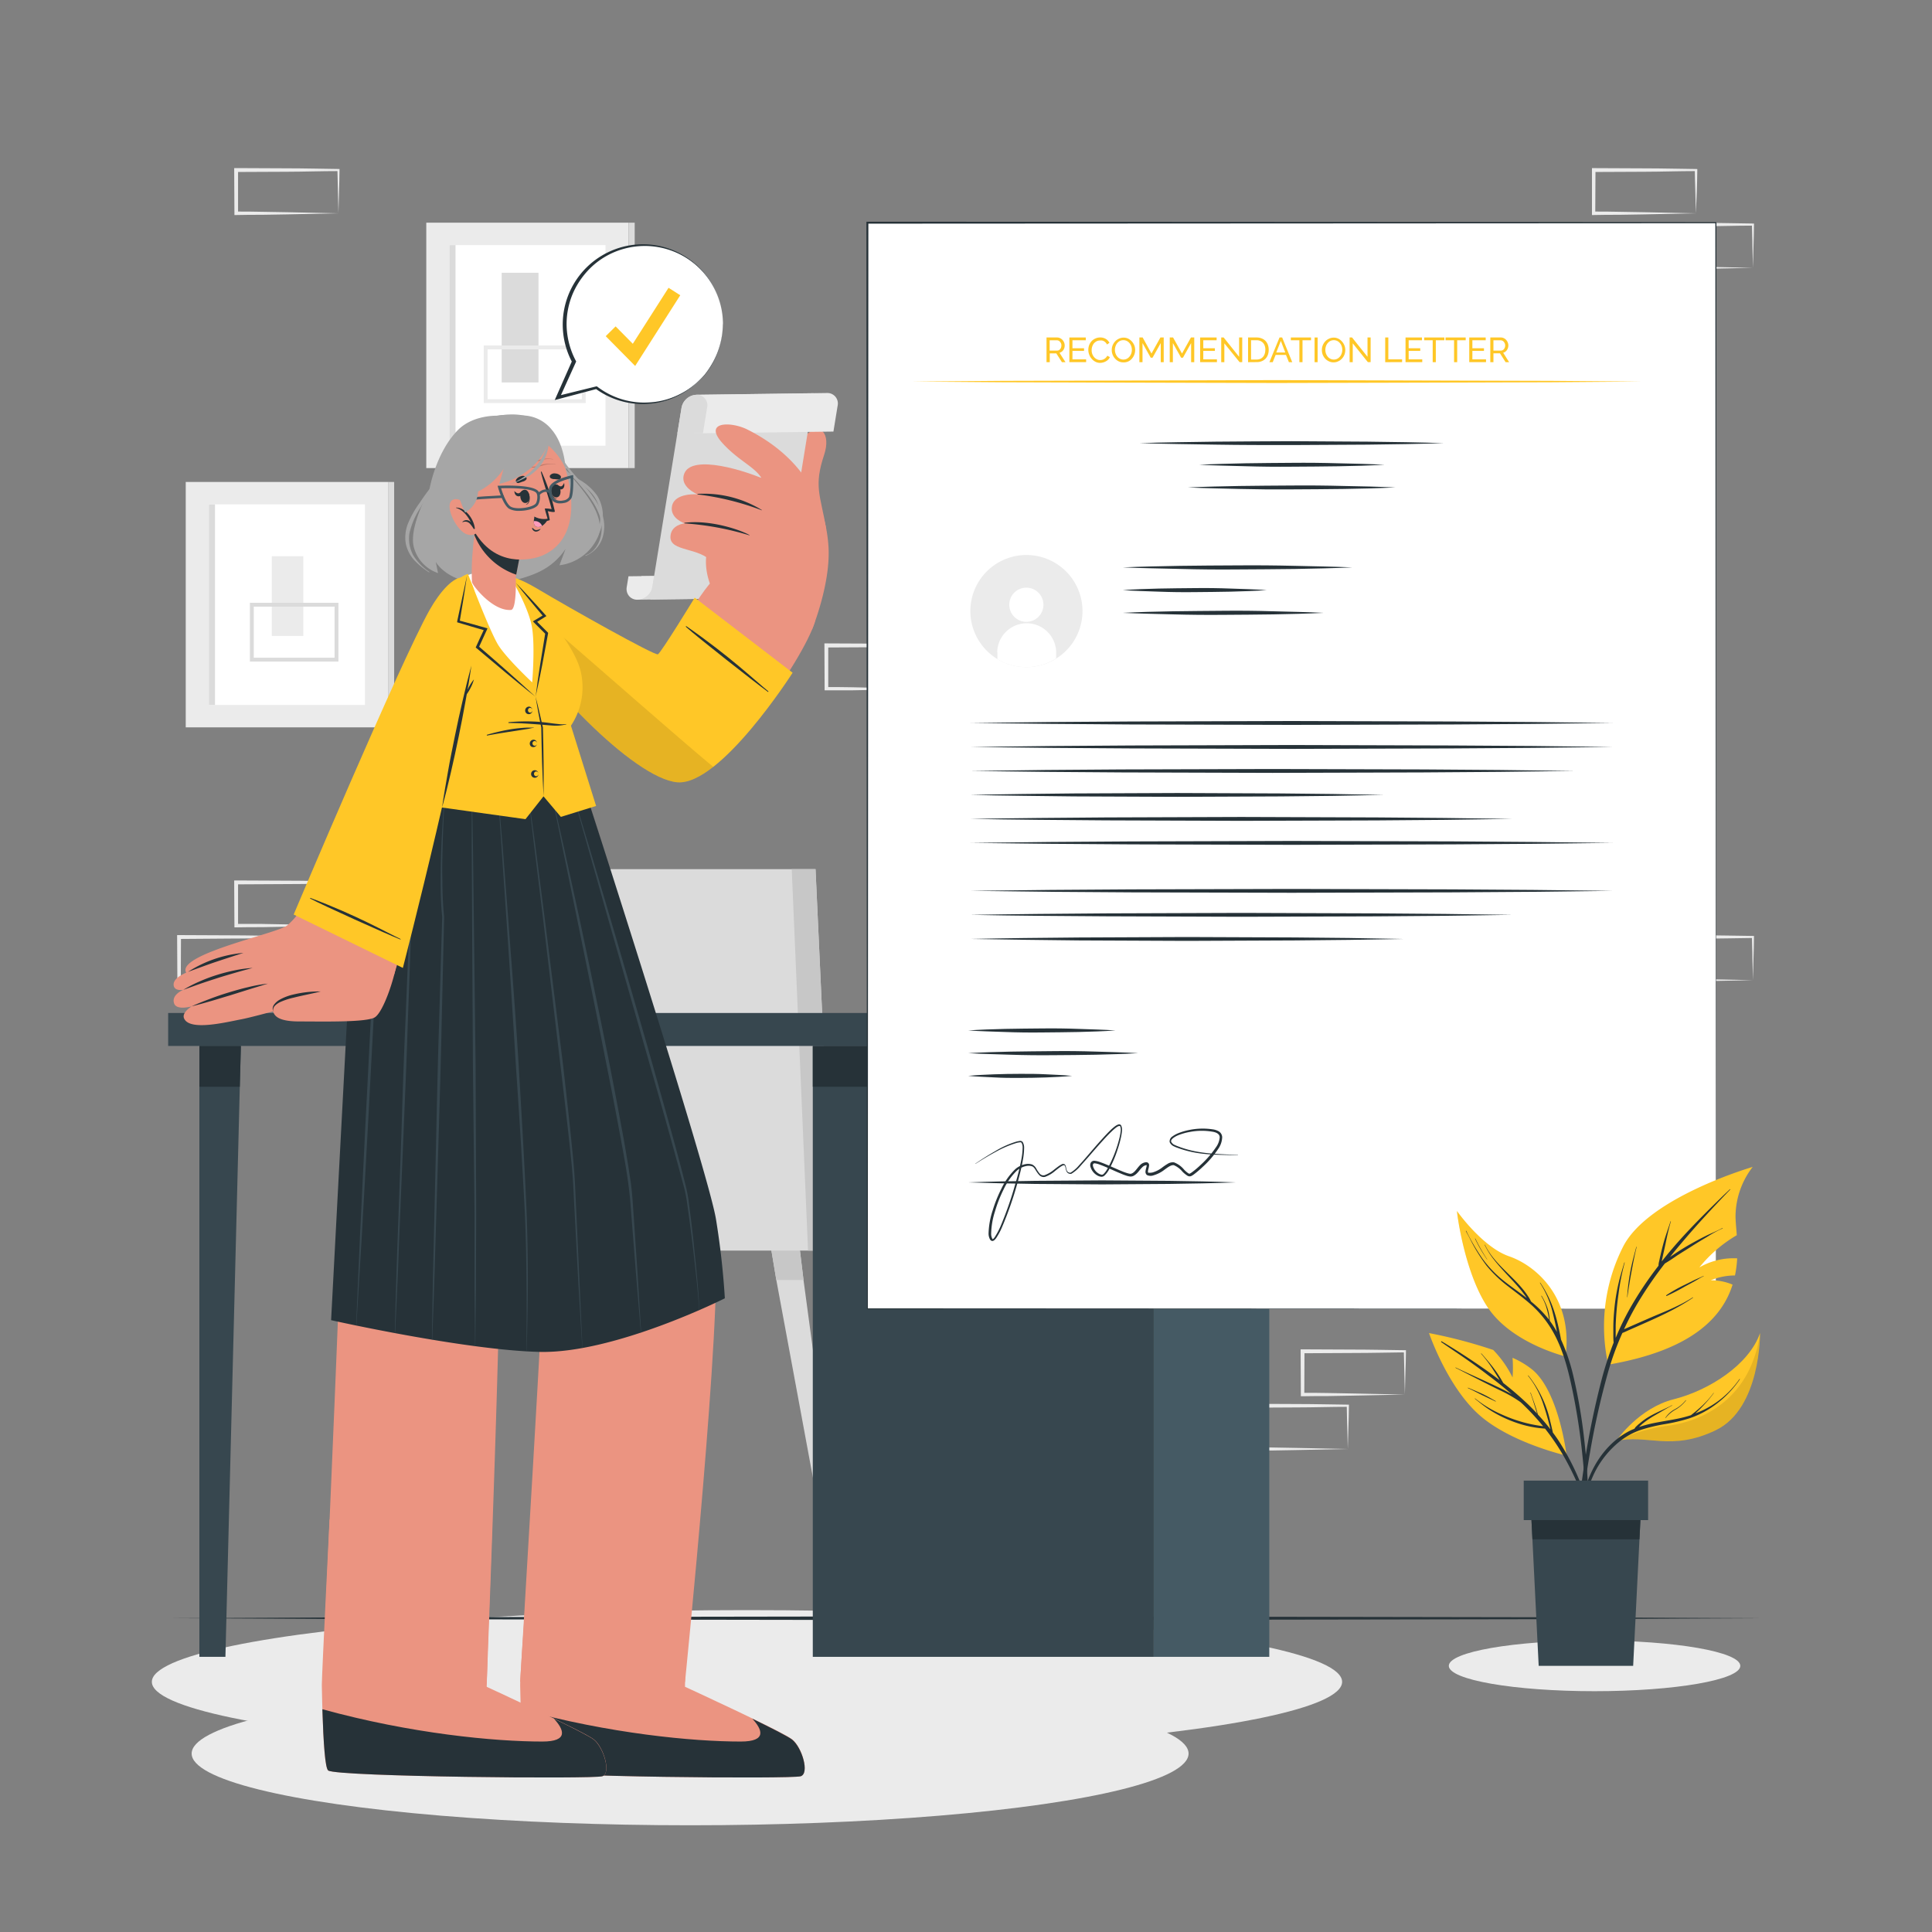 <svg xmlns="http://www.w3.org/2000/svg" viewBox="0 0 500 500"><rect x="0" y="0" width="500" height="500" fill="#808080" stroke="none"/><g id="freepik--background-complete--inject-69"><polygon points="120.21 316.91 117.82 331.26 101.61 418.79 99 418.79 110.79 331.26 112.53 316.91 120.21 316.91" style="fill:#dbdbdb"></polygon><polygon points="112.53 316.91 120.21 316.91 117.82 331.26 110.79 331.26 112.53 316.91" style="fill:#c7c7c7"></polygon><polygon points="171.12 418.79 168.5 418.79 152.29 331.26 149.9 316.91 157.59 316.91 159.33 331.26 171.12 418.79" style="fill:#dbdbdb"></polygon><polygon points="157.59 316.91 159.33 331.26 152.29 331.26 149.9 316.91 157.59 316.91" style="fill:#c7c7c7"></polygon><polygon points="219.73 418.79 217.12 418.79 200.91 331.26 198.52 316.91 206.21 316.91 207.95 331.26 219.73 418.79" style="fill:#dbdbdb"></polygon><polygon points="207.95 331.26 200.91 331.26 198.52 316.91 206.21 316.91 207.95 331.26" style="fill:#c7c7c7"></polygon><polygon points="215.59 323.65 96.82 323.65 96.82 314.02 141.28 311.14 156.22 224.94 211.06 224.94 215.59 323.65" style="fill:#dbdbdb"></polygon><polygon points="215.59 323.65 209.12 323.65 204.9 224.94 211.06 224.94 215.59 323.65" style="fill:#c7c7c7"></polygon><rect x="110.32" y="57.63" width="52.36" height="63.51" style="fill:#ebebeb"></rect><rect x="116.31" y="63.43" width="40.39" height="51.92" style="fill:#fff"></rect><rect x="116.31" y="63.43" width="1.58" height="51.92" style="fill:#dbdbdb"></rect><rect x="162.68" y="57.63" width="1.58" height="63.51" style="fill:#dbdbdb"></rect><rect x="129.84" y="70.59" width="9.52" height="28.38" style="fill:#dbdbdb"></rect><path d="M151.58,104.31H125.19V89.41h26.39Zm-25.39-1h24.39V90.41H126.19Z" style="fill:#ebebeb"></path><rect x="48.07" y="124.73" width="52.36" height="63.51" style="fill:#ebebeb"></rect><rect x="54.06" y="130.53" width="40.39" height="51.92" style="fill:#fff"></rect><rect x="54.06" y="130.53" width="1.58" height="51.92" style="fill:#dbdbdb"></rect><rect x="100.43" y="124.73" width="1.58" height="63.51" style="fill:#dbdbdb"></rect><rect x="70.34" y="143.95" width="8.16" height="20.63" style="fill:#ebebeb"></rect><path d="M87.59,171.21H64.67V156H87.59Zm-21.92-1H86.59V157H65.67Z" style="fill:#dbdbdb"></path><path d="M87.59,239.56l-13.12.27-6.66.12c-2.23,0-4.47,0-6.7.05h-.44v-.44l-.06-11.19v-.51h.5l13.24.06c4.42,0,8.83.11,13.24.16h.28v.27c0,1.89-.09,3.78-.13,5.65Zm0,0-.14-5.66c0-1.86-.11-3.7-.13-5.53l.27.27c-4.41.05-8.82.16-13.24.16l-13.24.07.5-.5,0,11.19-.45-.45c2.18,0,4.36,0,6.55,0l6.58.12Z" style="fill:#ebebeb"></path><path d="M72.82,253.67l-13.12.27-6.66.12c-2.23,0-4.47,0-6.7.05H45.9v-.44l-.06-11.19V242h.5l13.24.06c4.41,0,8.83.11,13.24.16h.28v.27c0,1.89-.08,3.78-.13,5.65Zm0,0L72.68,248c-.05-1.86-.11-3.7-.13-5.53l.27.27c-4.41.05-8.83.16-13.24.16L46.34,243l.5-.49-.05,11.19-.45-.45c2.18,0,4.36,0,6.55.05l6.58.12Z" style="fill:#ebebeb"></path><path d="M363.58,360.91l-13.12.27-6.66.12c-2.23,0-4.47,0-6.7.05h-.44v-.44l-.06-11.19v-.51h.5l13.24.06c4.42,0,8.83.11,13.24.16h.28v.27c0,1.89-.09,3.78-.14,5.65Zm0,0-.14-5.66c0-1.86-.11-3.7-.13-5.53l.27.27c-4.41.05-8.82.16-13.24.16l-13.24.07.5-.5-.05,11.19-.45-.45c2.18,0,4.36,0,6.55.05l6.58.12Z" style="fill:#ebebeb"></path><path d="M348.81,375l-13.12.27-6.67.12c-2.22,0-4.46,0-6.69,0h-.44V375l-.05-11.19v-.51h.5l13.24.06c4.41,0,8.83.11,13.24.16h.28v.27c0,1.89-.08,3.78-.13,5.65Zm0,0-.14-5.66c-.05-1.86-.11-3.7-.13-5.53l.27.27c-4.41,0-8.83.16-13.24.16l-13.24.07.5-.5L322.78,375l-.45-.45c2.18,0,4.36,0,6.55.05l6.57.12Z" style="fill:#ebebeb"></path><path d="M453.66,253.67l-13.13.27-6.66.12c-2.22,0-4.46,0-6.69.05h-.45v-.44l-.05-11.19V242h.5l13.24.06c4.41,0,8.83.11,13.24.16h.27v.27c0,1.89-.08,3.78-.13,5.65Zm0,0-.14-5.66c0-1.86-.12-3.7-.13-5.53l.27.27c-4.41.05-8.83.16-13.24.16l-13.24.06.5-.49-.06,11.19-.44-.45c2.18,0,4.36,0,6.54.05l6.58.12Z" style="fill:#ebebeb"></path><path d="M438.89,55.2l-13.13.28-6.66.11c-2.22,0-4.46,0-6.69.06H412V55.2l0-11.19v-.5h.51l13.24.06c4.41,0,8.82.12,13.24.17h.27V44c0,1.9-.09,3.79-.13,5.65Zm0,0-.14-5.65c-.05-1.87-.12-3.71-.14-5.54l.28.27c-4.42,0-8.83.16-13.24.17l-13.24.06.5-.5-.06,11.19-.44-.45c2.18,0,4.35,0,6.54.06l6.58.11Z" style="fill:#ebebeb"></path><path d="M453.66,69.31l-13.13.28-6.66.11c-2.22,0-4.46,0-6.69.06h-.45v-.45l-.05-11.19v-.5h.5l13.24.06c4.41,0,8.83.12,13.24.17h.27v.27c0,1.9-.08,3.79-.13,5.65Zm0,0-.14-5.65c0-1.87-.12-3.71-.13-5.54l.27.27c-4.41,0-8.83.16-13.24.17l-13.24.06.5-.5-.06,11.19-.44-.45c2.18,0,4.36,0,6.54.06l6.58.11Z" style="fill:#ebebeb"></path><path d="M87.59,55.2l-13.12.28-6.66.11c-2.23,0-4.47,0-6.7.06h-.44V55.2L60.61,44v-.5h.5l13.24.06c4.42,0,8.83.12,13.24.17h.28V44c0,1.9-.09,3.79-.13,5.65Zm0,0-.14-5.65c0-1.87-.11-3.71-.13-5.54l.27.27c-4.41,0-8.82.16-13.24.17l-13.24.06.5-.5,0,11.19-.45-.45c2.18,0,4.36,0,6.55.06l6.58.11Z" style="fill:#ebebeb"></path><path d="M240.33,178.26l-13.12.27-6.66.12c-2.23,0-4.47,0-6.7,0h-.44v-.44l-.05-11.19v-.51h.5l13.24.06c4.41,0,8.83.11,13.24.16h.28v.27c0,1.89-.08,3.78-.13,5.65Zm0,0-.14-5.66c-.05-1.86-.11-3.7-.13-5.53l.27.27c-4.41,0-8.83.16-13.24.16l-13.24.07.5-.5,0,11.19-.45-.45c2.18,0,4.36,0,6.55.05L227,178Z" style="fill:#ebebeb"></path></g><g id="freepik--Shadows--inject-69"><ellipse cx="178.6" cy="453.82" rx="129" ry="18.56" style="fill:#ebebeb"></ellipse><ellipse cx="412.67" cy="431.12" rx="37.72" ry="6.56" style="fill:#ebebeb"></ellipse><ellipse cx="193.32" cy="435.26" rx="154.02" ry="18.56" style="fill:#ebebeb"></ellipse></g><g id="freepik--Floor--inject-69"><polygon points="44.15 418.79 95.61 418.55 147.07 418.46 250 418.3 352.93 418.46 404.39 418.55 455.85 418.79 404.39 419.04 352.93 419.13 250 419.29 147.07 419.13 95.61 419.04 44.15 418.79" style="fill:#263238"></polygon></g><g id="freepik--Desk--inject-69"><rect x="210.35" y="270.68" width="88.24" height="158.11" style="fill:#37474f"></rect><rect x="210.35" y="270.68" width="88.24" height="10.57" style="fill:#263238"></rect><rect x="43.52" y="262.16" width="292.95" height="8.53" style="fill:#37474f"></rect><polygon points="62.34 270.68 62.06 281.25 58.34 428.79 51.6 428.79 51.6 270.68 62.34 270.68" style="fill:#37474f"></polygon><polygon points="51.6 270.68 62.34 270.68 62.06 281.25 51.6 281.25 51.6 270.68" style="fill:#263238"></polygon><rect x="298.59" y="270.68" width="29.9" height="158.11" style="fill:#455a64"></rect><rect x="298.59" y="270.68" width="29.9" height="10.57" style="fill:#263238"></rect></g><g id="freepik--Letter--inject-69"><rect x="224.48" y="57.63" width="219.59" height="281.09" style="fill:#fff"></rect><path d="M444.07,338.72l-219.59.11h-.11v-.11l-.14-281.09v-.25h.25l219.59.11h.14v.14Zm0,0-.14-281.09.14.14-219.59.11.25-.25-.14,281.09-.11-.11Z" style="fill:#263238"></path><path d="M290.57,146.84c4.95-.21,9.9-.31,14.85-.4s9.9-.08,14.85-.12,9.9,0,14.85.12,9.9.19,14.85.4c-5,.22-9.9.32-14.85.41s-9.9.07-14.85.12-9.9,0-14.85-.13S295.52,147.06,290.57,146.84Z" style="fill:#263238"></path><path d="M290.57,152.72c3.1-.22,6.21-.32,9.31-.4s6.21-.08,9.32-.12,6.21,0,9.31.12,6.21.18,9.32.4c-3.11.22-6.21.32-9.32.4s-6.21.08-9.31.12-6.21,0-9.32-.12S293.67,152.94,290.57,152.72Z" style="fill:#263238"></path><path d="M290.57,158.6c4.32-.22,8.64-.32,13-.4s8.65-.08,13-.13,8.64,0,13,.13,8.64.18,13,.4c-4.33.22-8.65.32-13,.4s-8.64.08-13,.12-8.65,0-13-.12S294.89,158.81,290.57,158.6Z" style="fill:#263238"></path><path d="M250.57,266.68c3.18-.22,6.36-.32,9.53-.4s6.36-.08,9.54-.12,6.35,0,9.53.12,6.36.18,9.53.4c-3.17.22-6.35.32-9.53.4s-6.36.08-9.53.12-6.36,0-9.54-.12S253.75,266.9,250.57,266.68Z" style="fill:#263238"></path><path d="M250.57,272.56c3.67-.22,7.35-.32,11-.4s7.35-.08,11-.13,7.35,0,11,.12,7.34.19,11,.41c-3.68.21-7.35.31-11,.4s-7.35.08-11,.12-7.34,0-11-.12S254.24,272.77,250.57,272.56Z" style="fill:#263238"></path><path d="M250.57,306c5.77-.22,11.55-.32,17.32-.4l17.33-.12,17.32.12c5.78.08,11.55.18,17.33.4-5.78.22-11.55.32-17.33.4l-17.32.12-17.33-.12C262.12,306.31,256.34,306.2,250.57,306Z" style="fill:#263238"></path><path d="M250.57,278.43c2.24-.21,4.48-.31,6.72-.4s4.49-.11,6.73-.12,4.48,0,6.72.12,4.48.19,6.73.4c-2.25.22-4.49.32-6.73.41s-4.48.1-6.72.12-4.49,0-6.73-.13S252.81,278.65,250.57,278.43Z" style="fill:#263238"></path><path d="M252.4,301.17c1.66-1.14,3.37-2.23,5.13-3.23a24.06,24.06,0,0,1,5.54-2.5,7,7,0,0,1,.77-.15.79.79,0,0,1,.84.28,2.94,2.94,0,0,1,.36,1.57,18.13,18.13,0,0,1-.32,3.05c-.35,2-.85,4-1.39,5.92a91.62,91.62,0,0,1-4,11.46,16.9,16.9,0,0,1-1.44,2.72,3.17,3.17,0,0,1-.54.64.82.82,0,0,1-.53.23.53.53,0,0,1-.36-.13l-.19-.18a3.15,3.15,0,0,1-.43-1.62,20.77,20.77,0,0,1,1.07-6,35,35,0,0,1,2.28-5.65,17.28,17.28,0,0,1,3.56-5,5.66,5.66,0,0,1,2.8-1.33,3.41,3.41,0,0,1,1.58.13,2.51,2.51,0,0,1,1.11,1.15,8.36,8.36,0,0,0,.84,1.21,1.24,1.24,0,0,0,1.23.41,8.35,8.35,0,0,0,2.54-1.49c.4-.31.8-.62,1.21-.91a5.64,5.64,0,0,1,.67-.4.76.76,0,0,1,.84,0c.39.5.29,1,.49,1.48a.91.91,0,0,0,1,.66,9.19,9.19,0,0,0,2.22-1.94c.69-.74,1.35-1.5,2-2.26,1.32-1.53,2.62-3.08,4-4.58.68-.76,1.37-1.5,2.1-2.21a12.43,12.43,0,0,1,1.16-1,3.15,3.15,0,0,1,.69-.41,1,1,0,0,1,.44-.1.57.57,0,0,1,.47.25,2.71,2.71,0,0,1,.21,1.61,13,13,0,0,1-.25,1.52,27.21,27.21,0,0,1-.81,2.94,29.2,29.2,0,0,1-2.41,5.61,6,6,0,0,1-1,1.27,1.11,1.11,0,0,1-.89.35,2.51,2.51,0,0,1-.81-.23,3.78,3.78,0,0,1-2-2.47,1.41,1.41,0,0,1,.12-.95,1,1,0,0,1,.39-.37,1.06,1.06,0,0,1,.52-.12,5.83,5.83,0,0,1,1.57.38c1,.34,1.9.75,2.83,1.15s1.84.82,2.77,1.19a12.32,12.32,0,0,0,1.4.5,4.54,4.54,0,0,0,.67.15,1,1,0,0,0,.55-.12c.76-.38,1.27-1.32,2-2.07a2.42,2.42,0,0,1,1.55-.79.73.73,0,0,1,.83.82,4.3,4.3,0,0,1-.15.82c-.14.46-.2,1-.07,1.05s.73.05,1.16-.06a7.65,7.65,0,0,0,2.54-1.33,13.82,13.82,0,0,1,1.29-.87,2.49,2.49,0,0,1,1.69-.4,6.27,6.27,0,0,1,2.59,1.87,6.61,6.61,0,0,0,1.08.94c.18.11.34.15.39.11a4.41,4.41,0,0,0,.58-.36,22.83,22.83,0,0,0,2.27-1.92,25.67,25.67,0,0,0,3.91-4.5,5.1,5.1,0,0,0,1-2.61c0-.91-.93-1.32-1.9-1.47a16.37,16.37,0,0,0-5.92.08,14.63,14.63,0,0,0-2.86.81,5.65,5.65,0,0,0-1.28.7c-.37.27-.71.66-.6,1a1.78,1.78,0,0,0,1,.88c.43.22.92.37,1.39.56a28,28,0,0,0,2.88.85c3.92.92,8,.94,12,1.14v.07c-4-.11-8.11,0-12.1-.88a27.09,27.09,0,0,1-2.93-.82c-.48-.18-1-.33-1.44-.56a2.12,2.12,0,0,1-1.19-1.13,1.51,1.51,0,0,1,.74-1.49,6.79,6.79,0,0,1,1.36-.77,16.36,16.36,0,0,1,2.95-.88,17.29,17.29,0,0,1,6.13-.16,4.26,4.26,0,0,1,1.54.52,1.84,1.84,0,0,1,.87,1.49,5.53,5.53,0,0,1-1,3,25,25,0,0,1-4,4.66,26.43,26.43,0,0,1-2.35,2,4.3,4.3,0,0,1-.71.43,1.12,1.12,0,0,1-1-.15,7.44,7.44,0,0,1-1.22-1,5.92,5.92,0,0,0-2.22-1.68c-.74-.11-1.61.58-2.41,1.15a8.24,8.24,0,0,1-2.79,1.45,2.24,2.24,0,0,1-1.79-.06,1.11,1.11,0,0,1-.35-1,5.65,5.65,0,0,1,.16-.8,4.14,4.14,0,0,0,.14-.66c0-.09,0-.12,0-.09s0,0-.09,0a1.79,1.79,0,0,0-1.08.58c-.69.63-1.15,1.61-2.22,2.18a1.66,1.66,0,0,1-.91.18,4.62,4.62,0,0,1-.81-.17c-.5-.16-1-.34-1.45-.54-.94-.38-1.87-.8-2.79-1.21s-1.84-.82-2.77-1.15a5.32,5.32,0,0,0-1.37-.35c-.32,0-.5.27-.41.7a3.18,3.18,0,0,0,1.67,2.06,2.16,2.16,0,0,0,.64.2c.13,0,.27-.06.45-.21a5.28,5.28,0,0,0,.87-1.14,32.19,32.19,0,0,0,3.27-8.36,12.58,12.58,0,0,0,.26-1.47,2.56,2.56,0,0,0-.12-1.35c-.14-.26-.72.07-1.07.33a13,13,0,0,0-1.14,1c-.73.69-1.42,1.42-2.1,2.17-1.36,1.49-2.67,3-4,4.54-.67.75-1.34,1.51-2,2.25a9.18,9.18,0,0,1-2.34,2,1.13,1.13,0,0,1-1.3-.8c-.19-.47-.18-1.07-.44-1.37-.13-.12-.38,0-.59.08a5.83,5.83,0,0,0-.62.39c-.41.29-.8.61-1.2.92a8.15,8.15,0,0,1-2.64,1.57,1.55,1.55,0,0,1-1.52-.48,7.58,7.58,0,0,1-.9-1.25c-.26-.42-.53-.86-.95-1a2.87,2.87,0,0,0-1.4-.09,5.18,5.18,0,0,0-2.59,1.27,16.86,16.86,0,0,0-3.4,4.87,33.94,33.94,0,0,0-2.19,5.59,20.17,20.17,0,0,0-1,5.86,2.56,2.56,0,0,0,.32,1.27l.09.09h0a.3.3,0,0,0,.14-.09,2.53,2.53,0,0,0,.43-.52,20.43,20.43,0,0,0,1.4-2.62A90.83,90.83,0,0,0,262.87,306a60.31,60.31,0,0,0,1.44-5.86,17.79,17.79,0,0,0,.34-3,2.62,2.62,0,0,0-.26-1.35c-.13-.16-.24-.2-.51-.15s-.48.06-.72.13a26.76,26.76,0,0,0-5.52,2.36c-1.78.95-3.51,2-5.21,3.09Z" style="fill:#263238"></path><polygon points="236.01 98.75 259.62 98.56 283.23 98.5 330.45 98.37 377.68 98.5 401.29 98.56 424.9 98.75 401.29 98.93 377.68 99 330.45 99.12 283.23 99 259.62 98.93 236.01 98.75" style="fill:#FFC727"></polygon><path d="M294.87,114.68c6.57-.2,13.13-.3,19.7-.38s13.14-.07,19.71-.12l19.7.12,9.85.14c3.28.08,6.57.13,9.85.24-3.28.12-6.57.17-9.85.25l-9.85.14-19.7.11c-6.57,0-13.14,0-19.71-.11S301.44,114.89,294.87,114.68Z" style="fill:#263238"></path><path d="M310.34,120.28c4-.2,8-.3,12-.38s8-.08,12-.12,8,0,12,.12l6,.14c2,.08,4,.13,6,.24-2,.12-4,.16-6,.25l-6,.14c-4,.08-8,.07-12,.11s-8,0-12-.12S314.33,120.49,310.34,120.28Z" style="fill:#263238"></path><path d="M307.4,126.15c4.48-.2,9-.3,13.44-.38s9-.08,13.44-.12,9,0,13.43.12l6.72.14c2.24.08,4.48.13,6.72.24-2.24.12-4.48.16-6.72.25l-6.72.14c-4.48.08-9,.07-13.43.11s-9,0-13.44-.11S311.88,126.36,307.4,126.15Z" style="fill:#263238"></path><polygon points="251.13 187.1 271.91 186.86 292.7 186.72 334.27 186.6 375.85 186.72 396.64 186.86 417.42 187.1 396.64 187.35 375.85 187.49 334.27 187.6 292.7 187.49 271.91 187.34 251.13 187.1" style="fill:#263238"></polygon><polygon points="251.13 193.31 271.91 193.07 292.7 192.93 334.27 192.81 375.85 192.93 396.64 193.06 417.42 193.31 396.64 193.55 375.85 193.69 334.27 193.81 292.7 193.69 271.91 193.55 251.13 193.31" style="fill:#263238"></polygon><polygon points="251.13 199.52 270.68 199.27 290.23 199.13 329.34 199.02 368.45 199.13 388 199.27 407.55 199.52 388 199.76 368.45 199.9 329.34 200.02 290.23 199.9 270.68 199.76 251.13 199.52" style="fill:#263238"></polygon><path d="M251.13,205.72c8.92-.2,17.84-.3,26.77-.38l26.77-.11,26.77.11,13.38.14,13.39.24-13.39.25-13.38.14-26.77.11-26.77-.11C269,206,260.05,205.93,251.13,205.72Z" style="fill:#263238"></path><path d="M251.13,211.93c11.68-.2,23.37-.3,35.06-.38l35.06-.12,35.06.12,17.53.14,17.53.24-17.53.25-17.53.14-35.06.11-35.06-.12C274.5,212.23,262.81,212.14,251.13,211.93Z" style="fill:#263238"></path><polygon points="251.13 218.14 271.91 217.9 292.7 217.76 334.27 217.64 375.85 217.75 396.64 217.9 417.42 218.14 396.64 218.38 375.85 218.52 334.27 218.64 292.7 218.52 271.91 218.38 251.13 218.14" style="fill:#263238"></polygon><polygon points="251.13 230.55 271.91 230.31 292.7 230.17 334.27 230.06 375.85 230.17 396.64 230.31 417.42 230.55 396.64 230.8 375.85 230.94 334.27 231.05 292.7 230.94 271.91 230.8 251.13 230.55" style="fill:#263238"></polygon><path d="M251.13,236.76c11.68-.2,23.37-.3,35.06-.38l35.06-.12,35.06.12,17.53.14,17.53.24-17.53.25-17.53.14-35.06.11-35.06-.12C274.5,237.06,262.81,237,251.13,236.76Z" style="fill:#263238"></path><path d="M251.13,243c9.32-.21,18.64-.3,28-.38l28-.12,28,.11,14,.14,14,.25-14,.24-14,.14-28,.12-28-.12C269.77,243.27,260.45,243.18,251.13,243Z" style="fill:#263238"></path><path d="M270.84,93.73V87.34h2.74a1.65,1.65,0,0,1,.77.18A2,2,0,0,1,275,88a2.2,2.2,0,0,1,.4.66,2.11,2.11,0,0,1,.14.74,2.3,2.3,0,0,1-.09.64,2.24,2.24,0,0,1-.27.56,1.8,1.8,0,0,1-.43.44,1.74,1.74,0,0,1-.55.26l1.55,2.44h-.92l-1.46-2.29h-1.69v2.29Zm.81-3h1.93a1,1,0,0,0,.46-.11,1.05,1.05,0,0,0,.34-.29,1.27,1.27,0,0,0,.23-.43,1.69,1.69,0,0,0,.08-.5,1.44,1.44,0,0,0-.09-.51,1.49,1.49,0,0,0-.26-.42,1,1,0,0,0-.36-.29,1,1,0,0,0-.45-.11h-1.88Z" style="fill:#FFC727"></path><path d="M281.09,93v.72h-4.34V87.34H281v.72h-3.45v2.07h3v.68h-3V93Z" style="fill:#FFC727"></path><path d="M281.66,90.49a3.51,3.51,0,0,1,.2-1.14,3.29,3.29,0,0,1,.59-1,2.91,2.91,0,0,1,1-.73,2.84,2.84,0,0,1,1.29-.28,2.69,2.69,0,0,1,1.47.39,2.43,2.43,0,0,1,.91,1l-.64.42a1.64,1.64,0,0,0-.35-.51,1.79,1.79,0,0,0-.44-.34,2.22,2.22,0,0,0-.49-.18,2.83,2.83,0,0,0-.5,0,2,2,0,0,0-.94.22,2.39,2.39,0,0,0-.69.57,2.58,2.58,0,0,0-.41.81,2.72,2.72,0,0,0-.14.89,2.76,2.76,0,0,0,.16,1,2.73,2.73,0,0,0,.47.81,2.22,2.22,0,0,0,.7.55,1.87,1.87,0,0,0,.88.21,2.37,2.37,0,0,0,.52-.06,1.84,1.84,0,0,0,.51-.21,2.1,2.1,0,0,0,.45-.35,1.8,1.8,0,0,0,.35-.5l.67.36a2,2,0,0,1-.42.64,2.62,2.62,0,0,1-.63.46,3.09,3.09,0,0,1-.73.29,2.89,2.89,0,0,1-.76.1,2.56,2.56,0,0,1-1.2-.29,3.16,3.16,0,0,1-.95-.75,3.47,3.47,0,0,1-.62-1A3.4,3.4,0,0,1,281.66,90.49Z" style="fill:#FFC727"></path><path d="M290.73,93.78a2.77,2.77,0,0,1-1.23-.27,3.26,3.26,0,0,1-.95-.73,3.39,3.39,0,0,1-.61-1,3.31,3.31,0,0,1-.22-1.2,3.35,3.35,0,0,1,.23-1.22,3.55,3.55,0,0,1,.64-1,2.93,2.93,0,0,1,1-.71,2.71,2.71,0,0,1,1.2-.27,2.58,2.58,0,0,1,1.22.28,3.16,3.16,0,0,1,.95.75,3.48,3.48,0,0,1,.61,1,3.41,3.41,0,0,1,.21,1.18,3.4,3.4,0,0,1-.86,2.25,2.79,2.79,0,0,1-.95.71A2.71,2.71,0,0,1,290.73,93.78Zm-2.19-3.24a2.73,2.73,0,0,0,.16.94,2.48,2.48,0,0,0,.45.81,2.05,2.05,0,0,0,.69.55,1.93,1.93,0,0,0,.9.21,1.87,1.87,0,0,0,.92-.22,2.12,2.12,0,0,0,.68-.58,2.49,2.49,0,0,0,.44-.8,2.83,2.83,0,0,0,.14-.91,3,3,0,0,0-.15-.94,2.72,2.72,0,0,0-.45-.8,2.37,2.37,0,0,0-.7-.56,2.08,2.08,0,0,0-1.8,0,2.39,2.39,0,0,0-.69.57,2.47,2.47,0,0,0-.43.8A2.66,2.66,0,0,0,288.54,90.54Z" style="fill:#FFC727"></path><path d="M300.4,93.73V88.79l-2.13,3.79h-.46l-2.13-3.79v4.94h-.81V87.34h.85L298,91.49l2.32-4.15h.85v6.39Z" style="fill:#FFC727"></path><path d="M308.26,93.73V88.79l-2.12,3.79h-.46l-2.14-3.79v4.94h-.81V87.34h.86l2.31,4.15,2.32-4.15h.85v6.39Z" style="fill:#FFC727"></path><path d="M314.94,93v.72H310.6V87.34h4.26v.72h-3.45v2.07h3v.68h-3V93Z" style="fill:#FFC727"></path><path d="M316.86,88.86v4.87h-.81V87.34h.63l4,5v-5h.81v6.38h-.69Z" style="fill:#FFC727"></path><path d="M323,93.73V87.34h2.21a3.35,3.35,0,0,1,1.35.26,2.7,2.7,0,0,1,1,.68,2.9,2.9,0,0,1,.58,1,3.88,3.88,0,0,1,.2,1.24,3.66,3.66,0,0,1-.22,1.32,2.81,2.81,0,0,1-.62,1,2.9,2.9,0,0,1-1,.65,3.42,3.42,0,0,1-1.27.22Zm4.48-3.2a3.12,3.12,0,0,0-.15-1,2.12,2.12,0,0,0-.44-.78,2.05,2.05,0,0,0-.72-.51,2.42,2.42,0,0,0-1-.19h-1.4v5h1.4a2.52,2.52,0,0,0,1-.18,2,2,0,0,0,.71-.53,2.27,2.27,0,0,0,.43-.78A3.21,3.21,0,0,0,327.46,90.53Z" style="fill:#FFC727"></path><path d="M331.14,87.34h.68l2.61,6.39h-.86l-.76-1.87h-2.68l-.75,1.87h-.86Zm1.49,3.89-1.15-3-1.19,3Z" style="fill:#FFC727"></path><path d="M339.29,88.06h-2.2v5.67h-.81V88.06h-2.21v-.72h5.22Z" style="fill:#FFC727"></path><path d="M340.21,93.73V87.34H341v6.39Z" style="fill:#FFC727"></path><path d="M345.14,93.78a2.7,2.7,0,0,1-1.22-.27,3.3,3.3,0,0,1-1-.73,3.61,3.61,0,0,1-.61-1,3.53,3.53,0,0,1-.21-1.2,3.15,3.15,0,0,1,.23-1.22,3.33,3.33,0,0,1,.63-1,2.93,2.93,0,0,1,1-.71,2.71,2.71,0,0,1,1.2-.27,2.58,2.58,0,0,1,1.22.28,3,3,0,0,1,.95.75,3.28,3.28,0,0,1,.61,1,3.21,3.21,0,0,1,.22,1.18,3.35,3.35,0,0,1-.23,1.22,3.17,3.17,0,0,1-.63,1,2.93,2.93,0,0,1-1,.71A2.65,2.65,0,0,1,345.14,93.78ZM343,90.54a3,3,0,0,0,.15.94,2.91,2.91,0,0,0,.45.81,2.05,2.05,0,0,0,.69.55,1.93,1.93,0,0,0,.9.21,1.87,1.87,0,0,0,.92-.22,2.27,2.27,0,0,0,.69-.58,2.47,2.47,0,0,0,.43-.8,2.85,2.85,0,0,0,.15-.91,2.73,2.73,0,0,0-.16-.94,2.33,2.33,0,0,0-.45-.8,2.21,2.21,0,0,0-.69-.56,2,2,0,0,0-.89-.2,2,2,0,0,0-.92.21,2.22,2.22,0,0,0-.68.57,2.49,2.49,0,0,0-.44.8A2.91,2.91,0,0,0,343,90.54Z" style="fill:#FFC727"></path><path d="M350.09,88.86v4.87h-.81V87.34h.63l4,5v-5h.81v6.38H354Z" style="fill:#FFC727"></path><path d="M358.49,93.73V87.34h.81V93h3.56v.72Z" style="fill:#FFC727"></path><path d="M368.08,93v.72h-4.33V87.34H368v.72h-3.44v2.07h3v.68h-3V93Z" style="fill:#FFC727"></path><path d="M373.8,88.06h-2.21v5.67h-.81V88.06h-2.2v-.72h5.22Z" style="fill:#FFC727"></path><path d="M379.32,88.06h-2.2v5.67h-.81V88.06H374.1v-.72h5.22Z" style="fill:#FFC727"></path><path d="M384.58,93v.72h-4.34V87.34h4.26v.72h-3.45v2.07h3v.68h-3V93Z" style="fill:#FFC727"></path><path d="M385.69,93.73V87.34h2.73a1.69,1.69,0,0,1,.78.18,1.88,1.88,0,0,1,.61.47,2,2,0,0,1,.4.66,1.92,1.92,0,0,1,.15.74,2,2,0,0,1-.1.64,1.71,1.71,0,0,1-.27.56,1.6,1.6,0,0,1-.42.44,1.74,1.74,0,0,1-.55.26l1.54,2.44h-.91l-1.46-2.29H386.5v2.29Zm.81-3h1.93a1,1,0,0,0,.46-.11,1.05,1.05,0,0,0,.34-.29,1.47,1.47,0,0,0,.23-.43,1.69,1.69,0,0,0,.08-.5,1.48,1.48,0,0,0-.35-.93,1,1,0,0,0-.37-.29,1,1,0,0,0-.44-.11H386.5Z" style="fill:#FFC727"></path><path d="M258.16,170.58a14.14,14.14,0,0,0,4.2,1.7,14.51,14.51,0,1,0-4.2-1.7Z" style="fill:#ebebeb"></path><path d="M261.2,156.55a4.42,4.42,0,1,0,4.36-4.46A4.41,4.41,0,0,0,261.2,156.55Z" style="fill:#fff"></path><path d="M258.13,168.76l0,1.82a14.14,14.14,0,0,0,4.2,1.7,14.37,14.37,0,0,0,11-1.89l0-1.81a7.63,7.63,0,0,0-15.25.18Z" style="fill:#fff"></path></g><g id="freepik--Character--inject-69"><path d="M207.22,459.69c-2.31.76-68.43.14-70.93-1.48-1-.6-1.43-10.24-1.67-21.91v-.36c-.06-2.41,2.91-42.72,2.91-42.72l43.22.28-3.23,35.32-.24,7,0,.72s25.2,11.56,27.77,13.63S209.54,458.94,207.22,459.69Z" style="fill:#eb9481"></path><path d="M134.77,442.35c.27,8.79.73,15.37,1.52,15.86,2.5,1.62,68.62,2.24,70.94,1.48s.33-7.41-2.21-9.47c-1-.8-5.35-3-10.33-5.43,2.59,2.81,3.9,5.92-3,5.92C179.31,450.71,157.77,448.68,134.77,442.35Z" style="fill:#263238"></path><path d="M177.28,435.26H134.62s6.72-111.21,6.35-113.15c-.48-2.49-3.29-13.75-7-28.45-1.17-4.61-2.44-9.54-3.75-14.66-3.55-13.84-7.47-29-10.87-42.11-5.12-19.72-9.12-35-9.12-35h40.36s4.7,14.91,10.63,34.31c9.66,31.52,22.56,74.91,23.84,85.46C187.09,338.66,177.28,435.26,177.28,435.26Z" style="fill:#eb9481"></path><path d="M155.89,459.69c-2.32.76-68.44.14-70.94-1.48-1-.6-1.43-10.24-1.66-21.91,0-.12,0-.24,0-.36,0-2.41,2-42.72,2-42.72l42.13.28-1.21,34,0,1.34-.24,7,0,.72s25.2,11.56,27.76,13.63S158.21,458.94,155.89,459.69Z" style="fill:#eb9481"></path><path d="M83.43,442.35c.28,8.79.73,15.37,1.53,15.86,2.49,1.62,68.61,2.24,70.93,1.48s.34-7.41-2.21-9.47c-1-.8-5.35-3-10.33-5.43,2.6,2.81,3.9,5.92-3,5.92C128,450.71,106.44,448.68,83.43,442.35Z" style="fill:#263238"></path><path d="M149.25,201.86s-.93,19.31-5.35,34.6c-.35,1.27-.74,2.51-1.15,3.7a71.87,71.87,0,0,0-11.63,6s-2,73.83-1.87,78.41c.4,17.15-3.31,111.41-3.31,111.41l-42.51.19S88.1,330.88,88,324.6c-.09-10.09,2.31-54.7,4.16-87.24a256.69,256.69,0,0,1,4.45-35.5Z" style="fill:#eb9481"></path><path d="M150.56,201.86s32.82,101.42,34.75,113.77A203.73,203.73,0,0,1,187.59,336s-28.53,14.35-48,13.87-53.9-8.21-53.9-8.21,5.37-101.83,5.49-102.9-7.15-12.52,3.8-37.18Z" style="fill:#263238"></path><path d="M181,339.09l-.06,0c-.29-5-.9-10.06-1.47-15.08-.36-3-.73-6-1.14-9l-.63-4.51a38,38,0,0,0-1-4.42c-3.13-11.72-6.49-23.4-9.83-35.08l-10-35-9.63-34.11h0l5,16.48,5.17,17.47c3.44,11.65,6.8,23.32,10.16,35l4.93,17.54c1.62,5.86,3.26,11.7,4.73,17.6a39.74,39.74,0,0,1,.94,4.49l.58,4.52c.37,3,.72,6,1,9.05C180.28,329,180.79,334.05,181,339.09Zm-31-6.74-.87-19.05c-.17-3.17-.25-6.34-.48-9.52s-.56-6.35-.88-9.51c-.65-6.32-1.37-12.64-2.09-19l-4.74-37.84-2.44-18.92-2.3-16.75h0l2,16.8,2.31,18.93,4.49,37.87c.75,6.31,1.51,12.62,2.2,18.94.35,3.15.69,6.32.95,9.47s.35,6.35.54,9.52l1,19,1,16.56h.05Zm15-2.76-1.26-18.65c-.11-1.56-.27-3.13-.46-4.68l-.7-4.63c-.53-3.07-1-6.15-1.61-9.22-1.11-6.13-2.29-12.26-3.49-18.37q-3.69-18.35-7.58-36.63l-4-18.28L142,201.82h0l7.29,35.71c2.49,12.21,5,24.42,7.4,36.65,1.22,6.11,2.43,12.23,3.56,18.36s2.34,12.26,2.87,18.43l1.47,18.64,1.27,15.31.07,0ZM99.12,208.94c.63-2.46,1.33-4.9,2.17-7.29h-.05c-.88,2.37-1.64,4.8-2.31,7.24a90.58,90.58,0,0,0-2.05,9.52,68.8,68.8,0,0,0-.71,9.73,45.6,45.6,0,0,0,1.21,9.65l-1.49,27.37-1.4,27.41L93.16,320l-1,23.07.07,0L93.63,320l1.53-27.41,1.45-27.42L98,237.78v-.1a43.77,43.77,0,0,1-1.31-9.55,68,68,0,0,1,.59-9.67A88.45,88.45,0,0,1,99.12,208.94ZM136.3,314c-.55-12.66-1.29-25.31-2.05-38s-1.76-25.28-2.7-37.91l-1.46-18.95-1.49-17.44h0l2.48,36.42q1.29,19,2.45,37.93c.85,12.64,1.67,25.28,2.3,37.93.28,6.32.4,12.66.44,19,.07,5.57,0,11.15,0,16.72h.05c.12-5.57.25-11.15.29-16.73Q136.63,323.53,136.3,314ZM107.74,209.26c.54-2.55,1.17-5.09,1.93-7.58h0c-.82,2.47-1.49,5-2.08,7.54a94,94,0,0,0-1.67,9.43,78.65,78.65,0,0,0-.57,9.57,68.11,68.11,0,0,0,.67,9.57l-1.15,28c-.42,9.34-.7,18.69-1,28l-1,28c-.29,7.72-.49,15.43-.7,23.15l.09,0c.36-7.72.74-15.44,1-23.15l1.15-28c.38-9.34.8-18.69,1.09-28l1-28v-.05a67,67,0,0,1-.73-9.5,77.91,77.91,0,0,1,.5-9.53A91.49,91.49,0,0,1,107.74,209.26Zm15.35,66.89-.46-37.94-.23-19-.32-17.5h0v17.5l.1,19,.21,37.94.42,37.94,0,19,.14,15.34H123l.16-15.35.08-19Zm-8.53-57.51q.22-8.47.83-16.93h0q-.75,8.44-1.15,16.91-.2,4.66-.2,9.33c0,3.11.07,6.23.4,9.34v0l-.84,28.54c-.31,9.51-.5,19-.72,28.54l-.65,28.54c-.21,7.95-.33,15.9-.45,23.85h.08c.29-8,.59-15.9.8-23.85l.85-28.54c.28-9.51.58-19,.77-28.53l.66-28.54v0a92.55,92.55,0,0,1-.45-9.28C114.4,224.85,114.47,221.74,114.56,218.64Z" style="fill:#37474f"></path><path d="M118.5,111.31c-5.83,5.92-7.41,15.57-7.41,15.57s-5.55,9.77-3.91,15a9.6,9.6,0,0,0,6.18,6.43l-.59-2.91s1.93,3.72,8.27,5.17,14.68-.6,19-2.84a16.67,16.67,0,0,0,6.33-5.69l-1.58,4.25a12.56,12.56,0,0,0,9.71-6.85c3.57-6.56-7-15.84-7.9-17.85s-2.2-16.72-17.66-14C128.94,107.59,122.51,107.23,118.5,111.31Z" style="fill:#a6a6a6"></path><path d="M111.11,148a14,14,0,0,1-4.14-4.25,9,9,0,0,1-1-5.79,20.2,20.2,0,0,1,2.84-6.57c1.24-2.13,2.64-4.18,3.84-6.33.07-.12-.11-.21-.19-.12a54,54,0,0,0-3.79,5.11,25.9,25.9,0,0,0-3,5.24,9.72,9.72,0,0,0-.65,5.43,9.47,9.47,0,0,0,2,4.05A20.17,20.17,0,0,0,111,148.1C111.12,148.17,111.2,148,111.11,148Z" style="fill:#a6a6a6"></path><path d="M155.73,132.73c-1.91-5.4-6.82-8.79-9.84-13.48-1.63-2.55-2.91-5.37-5-7.57-.06-.06-.16,0-.11.1,1.74,2,2.76,4.38,4,6.66a39.75,39.75,0,0,0,4.68,6.34c3.11,3.65,6.83,8,6.18,13.13-.3,2.38-1.67,5-4.1,5.8a.07.07,0,1,0,.05.14,7.58,7.58,0,0,0,4.21-4.32A9.71,9.71,0,0,0,155.73,132.73Z" style="fill:#a6a6a6"></path><path d="M156,134.19a10.05,10.05,0,0,0-1.41-5.87,14.23,14.23,0,0,0-4.48-4.08c-2-1.27-4-2.47-5.26-4.5,0-.09-.17,0-.12.09,2,3.35,5.72,4.88,8.26,7.69,2.91,3.21,3,7.93,1,11.66a16.42,16.42,0,0,1-5.11,5.69s0,.08,0,0C152.54,142.48,155.73,138.75,156,134.19Z" style="fill:#a6a6a6"></path><path d="M213.83,136.93c-1.52-8.94-3.28-11-.54-19.23,1.79-5.4-.89-8.86-5.15-4.75-7,6.7-7.44,18.65-6.41,22.84Z" style="fill:#eb9481"></path><path d="M166,149.1l-1,6.1,33.76-.44a4.13,4.13,0,0,0,3.86-3.36l.45-2.78Z" style="fill:#dbdbdb"></path><path d="M162.2,151.92l.45-2.78,6.64-.08-.45,2.78A4.13,4.13,0,0,1,165,155.2a2.71,2.71,0,0,1-2.19-.94A2.86,2.86,0,0,1,162.2,151.92Z" style="fill:#ebebeb"></path><path d="M176.38,105.54l-8.09,49.62,30.45-.4a4.13,4.13,0,0,0,3.86-3.36l8.09-49.63-30.45.4a4,4,0,0,0-2.51,1A4,4,0,0,0,176.38,105.54Z" style="fill:#dbdbdb"></path><path d="M180.24,102.17l-1.64,10,37.09-.48,1.09-6.7a2.71,2.71,0,0,0-2.78-3.28Z" style="fill:#ebebeb"></path><path d="M176.38,105.54l-1.09,6.7,6.63-.09,1.09-6.7a2.71,2.71,0,0,0-2.77-3.28,4,4,0,0,0-2.51,1A4,4,0,0,0,176.38,105.54Z" style="fill:#dbdbdb"></path><path d="M132.73,163.24c13.47,17.94,29.86,37,41.93,38.17,11.49,1.08,33.26-30.62,36.23-40.46,1-3.39-24.09-13.31-26.65-10.52-4.83,5.25-12.59,20.55-14.37,20.49s-18.62-10.79-33.67-19.66C127.08,145.89,123.39,150.81,132.73,163.24Z" style="fill:#eb9481"></path><path d="M210.17,162.87s4.9-11.9,4.23-21.58c-.46-6.7-3.09-21.17-21-30.14-4.25-2.13-11.81-2.15-6.13,3.85,4,4.26,7.88,5.74,9.77,8.65,0,0-9.62,1.12-11.59,5.46a88.22,88.22,0,0,0-4.33,11.72,18.46,18.46,0,0,0,2.12,1s-1.71,4.13.94,10.39Z" style="fill:#eb9481"></path><path d="M212.94,135c-2.49-2.48-7.86-7.66-13.73-10.38-6.51-3-19.88-7-22.05-2.22-1.59,3.55,3.37,5.54,3.37,5.54s-5.87-.51-6.61,3c-.67,3.2,3.26,4.51,3.26,4.51s-3.62.31-3.67,3.52c-.07,3.86,7.52,2.59,10.84,6.56C185.09,146.39,212.94,135,212.94,135Z" style="fill:#eb9481"></path><path d="M197.18,132a28.67,28.67,0,0,0-16.53-4.19c-.14,0-.21.13-.08.15a70.58,70.58,0,0,1,16.58,4.1S197.21,132,197.18,132Z" style="fill:#263238"></path><path d="M194,138.49c-2.53-1.44-10.21-4-16.75-3.2-.14,0-.2.15-.07.16a75.72,75.72,0,0,1,16.79,3.1A0,0,0,0,0,194,138.49Z" style="fill:#263238"></path><path d="M179.79,154.67l25.34,19.43s-18.69,29.3-29.85,28.36-36.12-26.68-45.61-44.05c-6.56-12,.87-11.13,9.33-6.08s30.45,17.4,31.27,17S179.79,154.67,179.79,154.67Z" style="fill:#FFC727"></path><path d="M184.6,198.46a25.77,25.77,0,0,1-2.87,2l-.39.24-.46.25c-.32.18-.63.34-.94.48l-.45.2a9,9,0,0,1-.94.36c-.17,0-.33.11-.5.15a7.5,7.5,0,0,1-2.77.32l-.54-.06c-11.4-1.7-35.73-26.9-45.07-44-2.72-5-3-7.76-1.86-8.93C142.05,161.41,175.13,190.7,184.6,198.46Z" style="opacity:0.1"></path><path d="M198.73,179.05c-3.64-2.66-18.16-14.06-21.12-16.74-.21-.19-.14-.36.1-.2,11.11,7.7,17.68,14,21.12,16.79C198.92,179,198.82,179.12,198.73,179.05Z" style="fill:#263238"></path><path d="M93.89,204.26l57.75,1-4.53-17.29a18,18,0,0,0,2.6-15.07c-1.38-5.09-8-12.72-12-17.56-9.81-11.8-18.34-6.47-21.06-3.43C106.28,163.44,93.89,204.26,93.89,204.26Z" style="fill:#fff"></path><path d="M121.12,148.54s5.67,15,7.88,18.48,8.73,9.58,8.73,9.58.75-8.87,0-13.94-5.06-12.3-5.06-12.3a10.93,10.93,0,0,1,3.05,2.4c4.88,5,13.39,14.78,14.67,21.49a17.94,17.94,0,0,1-2.63,13.56l6.51,20.77-9.12,2.83-4.49-5.32L136,212l-46.2-6.44,7.68-14.48s11-28.56,15.36-34.81C117.85,149.11,121.12,148.54,121.12,148.54Z" style="fill:#FFC727"></path><path d="M131.66,186.9a49.82,49.82,0,0,1,7.43-.12c1.23.09,2.45.23,3.67.4.61.09,1.21.15,1.82.21a7.79,7.79,0,0,0,1.93,0c.05,0,.07.08,0,.09a12.06,12.06,0,0,1-1.8.29,11.5,11.5,0,0,1-1.76,0c-1.25-.08-2.49-.21-3.74-.3-2.51-.18-5-.36-7.55-.36C131.55,187.11,131.55,186.91,131.66,186.9Z" style="fill:#263238"></path><path d="M126.05,190.15a53.26,53.26,0,0,1,6-1.39c1-.17,2-.28,3-.37q.74-.06,1.47-.09c.53,0,1.07,0,1.61,0a0,0,0,1,1,0,.08c-.5,0-1,.19-1.5.26l-1.51.24-3,.47c-2,.3-4,.62-6,1A.08.08,0,0,1,126.05,190.15Z" style="fill:#263238"></path><path d="M122.15,150.67c.28,1,5.4,7.55,10.1,7.18,1.53-.12,1.23-8.51,1.23-8.51l.12-.62,1.67-8.73-10.4-6.22-1.5-.81s-.29,2.42-.63,5.43c0,.14,0,.28,0,.43s0,.33-.07.49c-.05.45-.11.91-.15,1.37s-.08.69-.1,1.06-.06.72-.1,1.09A57.91,57.91,0,0,0,122.15,150.67Z" style="fill:#eb9481"></path><path d="M122.74,138.39a17.84,17.84,0,0,0,10.86,10.33l1.67-8.73-10.4-6.22-1.5-.81S123.08,135.38,122.74,138.39Z" style="fill:#263238"></path><path d="M147.24,124.93c3,15.31-5.77,18.86-9.07,19.52-3,.59-13.27,2.24-17.89-12.67s1.53-21.16,8.31-22.88S144.19,109.63,147.24,124.93Z" style="fill:#eb9481"></path><path d="M144.6,124.08a7.87,7.87,0,0,1-1.08-.09,1.67,1.67,0,0,1-1.07-.29.57.57,0,0,1-.09-.68,1.41,1.41,0,0,1,1.31-.49,2,2,0,0,1,1.34.55A.59.59,0,0,1,144.6,124.08Z" style="fill:#263238"></path><path d="M134.21,125a9.28,9.28,0,0,0,1-.35,1.71,1.71,0,0,0,1-.56.56.56,0,0,0-.08-.67,1.39,1.39,0,0,0-1.39-.15,2,2,0,0,0-1.17.87A.59.59,0,0,0,134.21,125Z" style="fill:#263238"></path><path d="M136.87,127.71s-.08.06-.07.1c.19,1.05.24,2.28-.66,2.77,0,0,0,.07,0,.06C137.29,130.3,137.22,128.67,136.87,127.71Z" style="fill:#263238"></path><path d="M135.76,126.75c-1.71.13-1.32,3.54.26,3.42S137.2,126.65,135.76,126.75Z" style="fill:#263238"></path><path d="M135.11,127c-.27.23-.53.6-.88.67s-.76-.23-1.07-.54c0,0-.06,0-.06,0,.06.66.39,1.3,1.1,1.32s1-.61,1.13-1.29C135.35,127.09,135.23,126.92,135.11,127Z" style="fill:#263238"></path><path d="M142.68,126.55s.08,0,.09.09c.07,1.06.34,2.26,1.33,2.51,0,0,0,.06,0,.06C142.92,129.17,142.58,127.57,142.68,126.55Z" style="fill:#263238"></path><path d="M143.51,125.35c1.68-.31,2.17,3.09.61,3.37S142.09,125.61,143.51,125.35Z" style="fill:#263238"></path><path d="M144.25,125.47c.29.14.6.43.93.41s.59-.44.78-.83c0,0,0,0,.06,0,.11.65,0,1.36-.62,1.57s-1.05-.3-1.29-.92C144.06,125.61,144.13,125.41,144.25,125.47Z" style="fill:#263238"></path><path d="M137.83,136.63c.27.23.55.56.93.56a2.7,2.7,0,0,0,1.13-.34,0,0,0,0,1,0,.05,1.42,1.42,0,0,1-1.3.67,1.13,1.13,0,0,1-.9-.88C137.71,136.63,137.79,136.6,137.83,136.63Z" style="fill:#263238"></path><path d="M141.77,132.27s.41,1.55.5,2.3c0,.07-.17.12-.42.17h0a3.55,3.55,0,0,1-3.59-.89.08.08,0,0,1,.1-.12,5.31,5.31,0,0,0,3.34.52c0-.21-.8-2.62-.68-2.65a6.74,6.74,0,0,1,1.73.18c-.76-3.25-2-6.35-2.76-9.6a.1.1,0,0,1,.19-.07,53.47,53.47,0,0,1,3.41,10.21C143.68,132.73,142.08,132.36,141.77,132.27Z" style="fill:#263238"></path><path d="M141.74,134.47a4.25,4.25,0,0,1-1.45,1.63,1.93,1.93,0,0,1-1.14.29c-.88-.07-1-.83-1-1.52a4.46,4.46,0,0,1,.19-1.08A5.55,5.55,0,0,0,141.74,134.47Z" style="fill:#263238"></path><path d="M140.29,136.1a1.93,1.93,0,0,1-1.14.29c-.88-.07-1-.83-1-1.52A2,2,0,0,1,140.29,136.1Z" style="fill:#ff9bbc"></path><path d="M139.51,128.24l-.46-.44c.61-.71,2.11-1.77,3.41-.68l-.39.51C140.91,126.64,139.56,128.17,139.51,128.24Z" style="fill:#455a64"></path><path d="M118.07,132.47l-.61-.22c.1-.29,1-2.81,2.43-3.24s10.06-.79,10.43-.81l0,.65c-2.5.11-9.25.47-10.26.78S118.32,131.77,118.07,132.47Z" style="fill:#455a64"></path><path d="M134.38,132.21a5.1,5.1,0,0,1-2.66-.57c-1.61-1.08-2.78-5.34-2.83-5.52l-.11-.41.43,0c.32,0,8-.39,9.92,1.23,1,.86.62,3.16,0,3.87C138.4,131.67,136.26,132.21,134.38,132.21Zm-4.7-5.85c.41,1.37,1.39,4,2.42,4.71,1.4.94,5.64.31,6.52-.72.42-.5.71-2.35.06-2.91C137.39,126.32,132.11,126.27,129.68,126.36Z" style="fill:#455a64"></path><path d="M145,130.27a2.88,2.88,0,0,1-2-.64,3.83,3.83,0,0,1-.85-3.48c.61-2,5.26-3,5.79-3.13l.41-.08v.41c0,.17.14,4.21-.45,5.53a2.66,2.66,0,0,1-2,1.3A4.42,4.42,0,0,1,145,130.27Zm2.69-6.48c-1.53.39-4.5,1.35-4.87,2.56a3.19,3.19,0,0,0,.67,2.78,2.84,2.84,0,0,0,2.29.38,2,2,0,0,0,1.51-.91A17.32,17.32,0,0,0,147.66,123.79Z" style="fill:#455a64"></path><path d="M123,132.47s-3.92-4.46-6-3,1.27,8.18,4,8.86a2.64,2.64,0,0,0,3.36-1.8Z" style="fill:#eb9481"></path><path d="M118,131.36a0,0,0,0,0,0,.07c1.89.54,3,2.11,3.89,3.77a1.46,1.46,0,0,0-2.21-.15s0,.1.06.09a1.62,1.62,0,0,1,1.83.36,7.43,7.43,0,0,1,1,1.35c.11.15.39,0,.31-.15l0,0C122.62,134.35,120.47,131.32,118,131.36Z" style="fill:#263238"></path><g style="opacity:0.2"><path d="M137.6,120.83a12.07,12.07,0,0,0,1.57-.21c.52-.12,1-.35,1.53-.46a8.77,8.77,0,0,1,3,0c.09,0,.08.07,0,.06a7.45,7.45,0,0,0-3.15.2A9.7,9.7,0,0,1,138,121a9.47,9.47,0,0,0-5.57,1.75s0,0,0,0A9.46,9.46,0,0,1,137.6,120.83Z"></path><path d="M137.29,119.45a12,12,0,0,0,1.48-.19c.5-.12,1-.34,1.46-.44a8.09,8.09,0,0,1,2.86,0c.08,0,.08.07,0,.06a7,7,0,0,0-3,.19,8.82,8.82,0,0,1-2.42.53,8.88,8.88,0,0,0-5.28,1.66s0,0,0,0A8.94,8.94,0,0,1,137.29,119.45Z"></path></g><path d="M120.38,132.63a6.43,6.43,0,0,0,3.35-5.42,16.84,16.84,0,0,0,6.58-5.85c-.09.32-.73,2.69-1.1,3.88,9.83-2.34,12.53-10.07,12.53-10.07a17.17,17.17,0,0,1,4.63,6.07s-.23-6.09-3.55-10a9.83,9.83,0,0,0-9.25-3.6,14,14,0,0,0-13.48,4.88C114,119.85,120.38,132.63,120.38,132.63Z" style="fill:#a6a6a6"></path><path d="M136.67,123.23a18.3,18.3,0,0,1-5,2.12s0,0,0,0a15.46,15.46,0,0,0,7.06-4.75,14.28,14.28,0,0,0,2-3.1,10,10,0,0,0,1.13-3.84.08.08,0,0,1,.16,0,12,12,0,0,1-.6,4,11,11,0,0,1-2,3.39,12.77,12.77,0,0,1-2.71,2.26" style="fill:#a6a6a6"></path><path d="M113.23,155.27C100.07,178,80.4,230.06,76.85,237.51c-2.42,5.06,24,18.39,25.15,14.72,1.43-4.71,19.79-65.39,21-92.47C123.54,147.22,117.43,148,113.23,155.27Z" style="fill:#eb9481"></path><path d="M102.71,248.88c-.58,4.34-3.53,13.09-5.73,14.42s-13.71,1.05-19.52,1.05-6.95-1.62-6.86-3.62,12.29-2.38,12.29-2.38S66.61,263,62.52,263.78s-13.53,3.14-14.9-.26c-.61-1.53,2-3.08,2-3.08s-4,1.16-4.58-.81c-.72-2.24,2.42-3.47,2.42-3.47s-2.47.5-2.53-1.33c-.12-4.08,15.36-6.08,15.36-6.08S48.4,254.52,48,251.19c-.52-4.61,23.77-9.66,26.3-11.67a17.2,17.2,0,0,0,4.05-5Z" style="fill:#eb9481"></path><path d="M70.69,261.74a1.77,1.77,0,0,1,.55-1.55,5,5,0,0,1,1.42-.92A18.26,18.26,0,0,1,76,258.19c2.28-.58,4.63-1,7-1.6a28.84,28.84,0,0,0-7.17.81,13.13,13.13,0,0,0-3.43,1.31,4.78,4.78,0,0,0-1.43,1.23A1.84,1.84,0,0,0,70.69,261.74Z" style="fill:#263238"></path><path d="M49.59,260.44c1.68-.41,3.33-.88,5-1.36s3.28-1,4.92-1.47l4.9-1.54c1.64-.51,3.27-1,4.92-1.51a37.79,37.79,0,0,0-5.08.91c-1.68.38-3.33.86-5,1.36s-3.27,1.05-4.88,1.66S51.16,259.72,49.59,260.44Z" style="fill:#263238"></path><path d="M65.38,250.5a32.24,32.24,0,0,0-4.69.64,45.66,45.66,0,0,0-4.6,1.19A41.59,41.59,0,0,0,51.65,254a34.31,34.31,0,0,0-4.22,2.17c1.5-.52,3-1.09,4.45-1.59s3-1,4.46-1.47,3-.91,4.5-1.35S63.86,250.91,65.38,250.5Z" style="fill:#263238"></path><path d="M63,246.61a31.49,31.49,0,0,0-14.35,4.91c2.41-.86,4.75-1.76,7.14-2.56S60.56,247.39,63,246.61Z" style="fill:#263238"></path><path d="M76,236.68l28.26,13.82s16.86-65.25,18.74-86.31-6.23-16.22-11.82-6.33C103.56,171.39,76,236.68,76,236.68Z" style="fill:#FFC727"></path><path d="M103.59,243.13c-4-1.6-19.86-8.74-23.19-10.52-.23-.12-.21-.3,0-.2,12,4.51,19.42,8.8,23.21,10.57C103.74,243,103.69,243.17,103.59,243.13Z" style="fill:#263238"></path><path d="M114.4,209c.44-3.11,1-6.19,1.53-9.27s1.17-6.14,1.79-9.21,1.29-6.12,2-9.16l1.09-4.57c.4-1.51.76-3,1.19-4.54-.21,1.55-.48,3.09-.71,4.64l-.82,4.62c-.54,3.08-1.16,6.15-1.78,9.21s-1.3,6.12-2,9.17S115.24,206,114.4,209Z" style="fill:#263238"></path><path d="M120.36,180.2a11.19,11.19,0,0,1,.93-2.3,11.54,11.54,0,0,1,1.36-2.07,10.73,10.73,0,0,1-.92,2.3A10.92,10.92,0,0,1,120.36,180.2Z" style="fill:#263238"></path><path d="M120.88,148.89c-.58,4-1.24,8-1.92,12l-.2-.33c2.35.62,4.69,1.29,7,1.94l.4.11L126,163c-.7,1.54-1.39,3.08-2.11,4.61l-.1-.43c2.48,2.17,5,4.29,7.45,6.49s4.92,4.38,7.33,6.63c-2.59-2-5.14-4.12-7.68-6.21s-5-4.24-7.57-6.35l-.21-.18.12-.25c.68-1.55,1.41-3.08,2.13-4.61l.22.49c-2.33-.69-4.68-1.35-7-2.06l-.26-.08,0-.25C119.19,156.8,120,152.84,120.88,148.89Z" style="fill:#263238"></path><path d="M133.51,150.86c1.3,1.35,2.6,2.72,3.86,4.11s2.55,2.76,3.79,4.18l.25.29-.33.21-2.44,1.51.07-.54c1,1,2,2,3,3l.13.14,0,.18c-.51,2.72-1,5.45-1.52,8.17s-1.08,5.43-1.7,8.14c.34-2.76.74-5.5,1.17-8.23s.89-5.47,1.33-8.2l.1.31c-1-1-2-2-3-3l-.31-.32.38-.23,2.46-1.47-.08.49c-1.23-1.42-2.41-2.88-3.62-4.32S134.67,152.34,133.51,150.86Z" style="fill:#263238"></path><path d="M138.59,180.27c.35,1.32.71,2.64,1,4s.63,2.65.92,4v0c.1,3,.12,5.94.17,8.91s0,5.94,0,8.91q-.25-4.46-.4-8.9c-.07-3-.17-5.94-.2-8.91v0c-.28-1.33-.55-2.67-.79-4S138.81,181.61,138.59,180.27Z" style="fill:#263238"></path><path d="M137.81,183.81a1,1,0,0,1-.78,1,1,1,0,0,1-.77-.18,1,1,0,0,1,.77-1.75A1,1,0,0,1,137.81,183.81Zm0,0a.67.67,0,0,0-.27-.51.63.63,0,0,0-.51-.08.64.64,0,0,0,0,1.18.63.63,0,0,0,.51-.08A.67.67,0,0,0,137.81,183.81Z" style="fill:#263238"></path><path d="M139,192.4a1,1,0,0,1-1.56.78,1,1,0,0,1,.78-1.74A1,1,0,0,1,139,192.4Zm0,0a.67.67,0,0,0-.27-.51.63.63,0,0,0-.51-.08.61.61,0,1,0,.51,1.1A.65.65,0,0,0,139,192.4Z" style="fill:#263238"></path><path d="M139.37,200.27a1,1,0,0,1-.78,1,1,1,0,0,1-.77-.18,1,1,0,0,1,0-1.56,1,1,0,0,1,.77-.18A1,1,0,0,1,139.37,200.27Zm0,0a.64.64,0,0,0-.27-.51.63.63,0,0,0-.51-.08.64.64,0,0,0,0,1.18.63.63,0,0,0,.51-.08A.64.64,0,0,0,139.37,200.27Z" style="fill:#263238"></path></g><g id="freepik--speech-bubble--inject-69"><path d="M187.07,83.9a20.46,20.46,0,0,1-32.67,16.44l-10,2.56,4.18-9.34a20.47,20.47,0,1,1,38.52-9.66Z" style="fill:#fff"></path><path d="M187.07,83.9a20.55,20.55,0,0,1-3,10.76A23,23,0,0,1,182.43,97a22.19,22.19,0,0,1-2,2,20.11,20.11,0,0,1-4.62,3.26,20.42,20.42,0,0,1-5.35,1.89,19.38,19.38,0,0,1-2.83.36,18.08,18.08,0,0,1-2.85,0,20.72,20.72,0,0,1-10.63-3.91l.3.05-10,2.65-.88.23.37-.84,4.14-9.36v.43A20.77,20.77,0,0,1,170.87,63.7a21,21,0,0,1,8.36,4A20.59,20.59,0,0,1,187.07,83.9Zm0,0a20.2,20.2,0,0,0-25.38-19.57,20.06,20.06,0,0,0-8,4.2,21.12,21.12,0,0,0-5.37,7.27,20.21,20.21,0,0,0-1.67,8.85A20.56,20.56,0,0,0,149,93.33l.11.21-.09.22-4.22,9.32-.51-.61L154.31,100l.17,0,.14.1a20,20,0,0,0,10.24,4,18.54,18.54,0,0,0,2.79.06,19.46,19.46,0,0,0,8.09-2.05,19.2,19.2,0,0,0,4.64-3.15,23.41,23.41,0,0,0,2-2A23.14,23.14,0,0,0,184,94.61,20.56,20.56,0,0,0,187.07,83.9Z" style="fill:#263238"></path><polygon points="164.38 94.71 156.76 87 159.32 84.47 163.77 88.97 173.02 74.48 176.05 76.41 164.38 94.71" style="fill:#FFC727"></polygon></g><g id="freepik--Plant--inject-69"><path d="M405.44,376.72s-14.82-3.36-22.95-10.84S369.83,345,369.83,345a127.16,127.16,0,0,1,16.62,4.37,27.74,27.74,0,0,1,5,7.11,34.1,34.1,0,0,0,0-5.08,22.34,22.34,0,0,1,5.28,3.2C403.54,360.48,405.44,376.72,405.44,376.72Z" style="fill:#FFC727"></path><path d="M379.09,351.5c-2-1.4-4.08-2.75-6.09-4.16a.11.11,0,0,1,.12-.19c3.82,2.28,7.58,4.71,11.23,7.27,1.27.89,2.51,1.82,3.75,2.76l-.26-.44c-.45-.74-.91-1.47-1.38-2.2a32.4,32.4,0,0,0-3.15-4.2s0-.12.07-.07c1.16,1.33,2.31,2.64,3.36,4.06q.75,1,1.41,2.07c.23.37.45.74.67,1.12l.22.39c1.92,1.5,3.78,3.07,5.56,4.73,1.1,1,2.16,2.09,3.19,3.18-.58-1.79-1.08-3.61-1.74-5.37,0-.06.08-.09.1,0,.64,1.85,1.35,3.72,1.85,5.62,1.13,1.23,2.22,2.5,3.24,3.82,0-.08,0-.16-.05-.24-.17-.7-.35-1.4-.53-2.09-.36-1.34-.76-2.67-1.21-4a23.24,23.24,0,0,0-4-7.52s0-.12.07-.07a28.83,28.83,0,0,1,5.68,11.86c.16.63.31,1.26.45,1.9.08.33.17.67.22,1,.45.61.89,1.22,1.31,1.84a63.89,63.89,0,0,1,6.27,12.3,140.18,140.18,0,0,1,4.75,14.81c0,.1-.12.13-.15,0-2.9-8.67-5.86-17.47-10.82-25.22q-1.58-2.46-3.38-4.74a28.13,28.13,0,0,1-7.21-1.44,32.12,32.12,0,0,1-7.23-3.48c-1.3-.85-2.49-1.83-3.7-2.8-.05-.05,0-.13.06-.08a29.63,29.63,0,0,0,6.8,4.11,37.18,37.18,0,0,0,7.48,2.51c1.09.24,2.2.42,3.31.57A62.71,62.71,0,0,0,395,364.3c-.5-.5-1-1-1.53-1.46a35.39,35.39,0,0,0-5.48-3.13c-2.43-1.18-4.82-2.42-7.23-3.64-1.35-.69-2.7-1.4-4.07-2.07-.05,0,0-.11.06-.08,2.43,1.17,4.91,2.27,7.37,3.4s4.65,2.12,6.87,3.37l.28.17c-2-1.75-4.08-3.42-6.21-5C383.11,354.35,381.11,352.9,379.09,351.5Z" style="fill:#263238"></path><path d="M379.93,359.14c1.2.53,2.43,1,3.63,1.56s2.39,1.24,3.55,1.93c.05,0,0,.1-.05.08-1.18-.57-2.38-1.1-3.55-1.68s-2.38-1.25-3.61-1.79C379.84,359.21,379.87,359.12,379.93,359.14Z" style="fill:#263238"></path><path d="M453.59,302a21.17,21.17,0,0,0-4.43,12.31c-.05,1.33.16,3.18.32,5.36A35.22,35.22,0,0,0,439.8,328a17.66,17.66,0,0,1,9.78-2.34,28.9,28.9,0,0,1-.57,4.43,16.52,16.52,0,0,0-6.28,1.25,14.13,14.13,0,0,1,5.66,1.12c-2.64,8.41-10.49,17-32.18,20.71a45.54,45.54,0,0,1,3.84-30.52C426.55,309.83,453.59,302,453.59,302Z" style="fill:#FFC727"></path><path d="M408.7,389.1q.57-5.39,1.41-10.74a215.94,215.94,0,0,1,4.37-21.23,85.89,85.89,0,0,1,3.13-9.67,16.88,16.88,0,0,1-.08-1.74c0-.69,0-1.39,0-2.08,0-1.39.08-2.78.2-4.16a50.68,50.68,0,0,1,1.33-8.13c.4-1.55.86-3.07,1.31-4.6,0-.06.12,0,.1,0a58.58,58.58,0,0,0-1.6,8.12,76.19,76.19,0,0,0-.73,8.14c0,.74,0,1.49,0,2.23,0,.32,0,.64,0,1a70.12,70.12,0,0,1,3.66-7.56,93,93,0,0,1,7.42-11.11,5,5,0,0,1,.18-1.21c.1-.49.21-1,.32-1.45.22-1,.47-2,.74-3,.53-2,1.25-3.86,1.86-5.8a.05.05,0,1,1,.1,0c-.58,1.92-1,3.91-1.4,5.86-.21,1-.42,1.94-.64,2.91-.1.48-.21,1-.31,1.45a.52.52,0,0,1,0,.11c.88-1.11,1.77-2.2,2.69-3.27,4.14-4.86,8.68-9.34,13.25-13.79l1.71-1.62s.11,0,.07.08c-4.37,4.55-8.67,9.16-12.74,14q-1.46,1.71-2.86,3.48c.49-.34,1-.66,1.48-1,1.26-.83,2.54-1.63,3.86-2.37s2.64-1.46,4-2.13,2.88-1.25,4.22-2c.06,0,.11.07.05.09a31.14,31.14,0,0,0-4,2.19c-1.32.78-2.64,1.57-3.93,2.4s-2.56,1.6-3.83,2.42c-1,.69-2.09,1.44-3.18,2.07a102.31,102.31,0,0,0-6.95,10.11A73.82,73.82,0,0,0,420.3,344l.77-.33,2-.88,3.84-1.68c2.43-1.06,4.9-2,7.29-3.19a34.35,34.35,0,0,0,3.89-2.16c.05,0,.1.05.05.09-4.45,3.06-9.43,5.22-14.36,7.4l-2.13.94c-.59.26-1.17.55-1.78.78A74.86,74.86,0,0,0,416.2,355a203.75,203.75,0,0,0-4.72,21c-1.25,7.08-2.09,14.21-2.74,21.37-.08.9-.16,1.79-.26,2.68a.29.29,0,0,1-.57,0C408,396.35,408.33,392.71,408.7,389.1Z" style="fill:#263238"></path><path d="M421.9,329.21c.4-2.21,1-4.36,1.58-6.52,0-.06.11,0,.09,0-.54,2.12-.94,4.28-1.34,6.43s-.76,4.39-1.07,6.6a0,0,0,1,1-.06,0A57.24,57.24,0,0,1,421.9,329.21Z" style="fill:#263238"></path><path d="M431.25,335.19a39.57,39.57,0,0,1,4.71-2.66l2.39-1.18c.83-.4,1.69-.73,2.5-1.15.06,0,.11.06,0,.09-.79.4-1.54.88-2.32,1.31s-1.6.88-2.41,1.31a53.33,53.33,0,0,1-4.81,2.49A.12.12,0,0,1,431.25,335.19Z" style="fill:#263238"></path><path d="M405.17,351.05s-13.71-3.28-20-12.48c-6-8.79-8-23.76-8.11-25.08.24,1.21,3.07,14.3,12.41,20.4C396.61,338.56,403.52,342.4,405.17,351.05Z" style="fill:#263238;opacity:0.1"></path><path d="M392.51,327.35a17.44,17.44,0,0,1,5.06,8.33s0,0,0,0a20.48,20.48,0,0,0-5.09-8.26C392.4,327.38,392.47,327.31,392.51,327.35Z" style="fill:#263238"></path><path d="M405.17,351.05s-13.71-3.28-20-12.48c-6-8.79-8-23.76-8.11-25.08a.32.32,0,0,1,0-.09s6.58,9.35,13.49,11.73S407.15,335.76,405.17,351.05Z" style="fill:#FFC727"></path><path d="M379.46,318.55a55.82,55.82,0,0,0,4.24,7.25,29.29,29.29,0,0,0,5.64,5.81c1.87,1.48,3.84,2.82,5.72,4.27l0-.07c-.36-.52-.73-1-1.12-1.53-.79-1-1.65-1.95-2.51-2.89-1.71-1.85-3.45-3.66-5-5.66a20.6,20.6,0,0,1-2.2-3.55c0-.06.06-.09.09,0,2.23,4.64,6.67,7.6,9.84,11.52a19.71,19.71,0,0,1,1.27,1.73,7.57,7.57,0,0,1,.79,1.39,29.49,29.49,0,0,1,4.68,4.73,19.92,19.92,0,0,0-.55-2.66,13.25,13.25,0,0,0-1.46-3.47.05.05,0,0,1,.09-.06,16.89,16.89,0,0,1,1.6,3.45,12.56,12.56,0,0,1,.5,3h0a27.33,27.33,0,0,1,1.86,2.89c-.06-.3-.12-.59-.17-.88-.28-1.37-.58-2.73-.93-4.08a24.51,24.51,0,0,0-3.3-7.73c0-.05.05-.11.08-.05a29.37,29.37,0,0,1,3.66,7.56c.43,1.34.79,2.71,1.09,4.09.15.68.29,1.35.42,2,.07.35.14.71.2,1.07a49.74,49.74,0,0,1,3.16,9.3,137.65,137.65,0,0,1,2.93,17.34,145.43,145.43,0,0,1,.94,18.42c0,.77-.06,1.54-.1,2.31,0,.2-.31.23-.32,0-.13-3-.21-6.09-.39-9.13s-.44-6.08-.77-9.11a161.37,161.37,0,0,0-2.86-17.74c-1.11-5-2.55-10.06-5.29-14.45a27.65,27.65,0,0,0-4.95-5.89c-1.92-1.72-4-3.23-6.05-4.83a33.07,33.07,0,0,1-5.56-5.34,44.29,44.29,0,0,1-4.36-7.08c-.32-.62-.66-1.24-1-1.86C379.35,318.55,379.43,318.5,379.46,318.55Z" style="fill:#263238"></path><path d="M381.83,320.56a47,47,0,0,0,3.05,5.35s0,.08-.06,0a38.48,38.48,0,0,1-3.09-5.35C381.7,320.54,381.8,320.51,381.83,320.56Z" style="fill:#263238"></path><path d="M455.5,345s.22,19.49-11.43,25.12-17.91.94-25.83,2.83h0c.31-.47,6-8.59,14.95-10.83C442.45,359.78,452.7,353.1,455.5,345Z" style="fill:#FFC727"></path><path d="M455.5,345s.22,19.49-11.43,25.12-17.91.94-25.83,2.83h0A43.87,43.87,0,0,1,431.51,369C438.86,368.12,452.9,363.33,455.5,345Z" style="opacity:0.1"></path><path d="M417.48,373.27a19.69,19.69,0,0,1,4.63-3.14c.25-.12.51-.21.76-.32s.26-.31.39-.45c.35-.36.72-.71,1.1-1a15.73,15.73,0,0,1,2.35-1.69c1.93-1.14,4-1.93,6-3,0,0,.1.06,0,.09-1,.51-1.93,1.07-2.87,1.62s-1.87,1.06-2.77,1.64a20.35,20.35,0,0,0-2.31,1.72c-.2.18-.4.38-.6.58a31.78,31.78,0,0,1,3.94-1.05c2.14-.43,4.29-.74,6.42-1.19a30.13,30.13,0,0,0,3.1-.83c1-.78,1.93-1.56,2.84-2.4a23.92,23.92,0,0,0,3-3.34c0-.05.12,0,.08,0a35.12,35.12,0,0,1-4.78,5.27c.51-.19,1-.39,1.49-.61a24,24,0,0,0,9.93-8.27c0-.05.13,0,.09.06a27.2,27.2,0,0,1-8,7.71,24.34,24.34,0,0,1-5.08,2.4,46.67,46.67,0,0,1-6.31,1.49,44.66,44.66,0,0,0-6.17,1.47,18.5,18.5,0,0,0-5.18,2.73,24.25,24.25,0,0,0-7,8.66,43.43,43.43,0,0,0-3.84,14.25c0,.21-.35.21-.34,0C409,387.49,411.16,379,417.48,373.27Z" style="fill:#263238"></path><path d="M431,366.92a6.79,6.79,0,0,1,2.4-2.18,8.76,8.76,0,0,0,2.85-2.35c0-.06.12,0,.08.05a9.46,9.46,0,0,1-2.51,2.25,8.9,8.9,0,0,0-2.75,2.27C431,367,431,367,431,366.92Z" style="fill:#263238"></path><polygon points="424.82 387.66 424.29 398.38 422.66 431.12 398.21 431.12 396.59 398.38 396.06 387.66 424.82 387.66" style="fill:#37474f"></polygon><polygon points="424.82 387.66 424.29 398.38 396.59 398.38 396.06 387.66 424.82 387.66" style="fill:#263238"></polygon><rect x="394.34" y="383.18" width="32.19" height="10.22" style="fill:#37474f"></rect></g></svg>